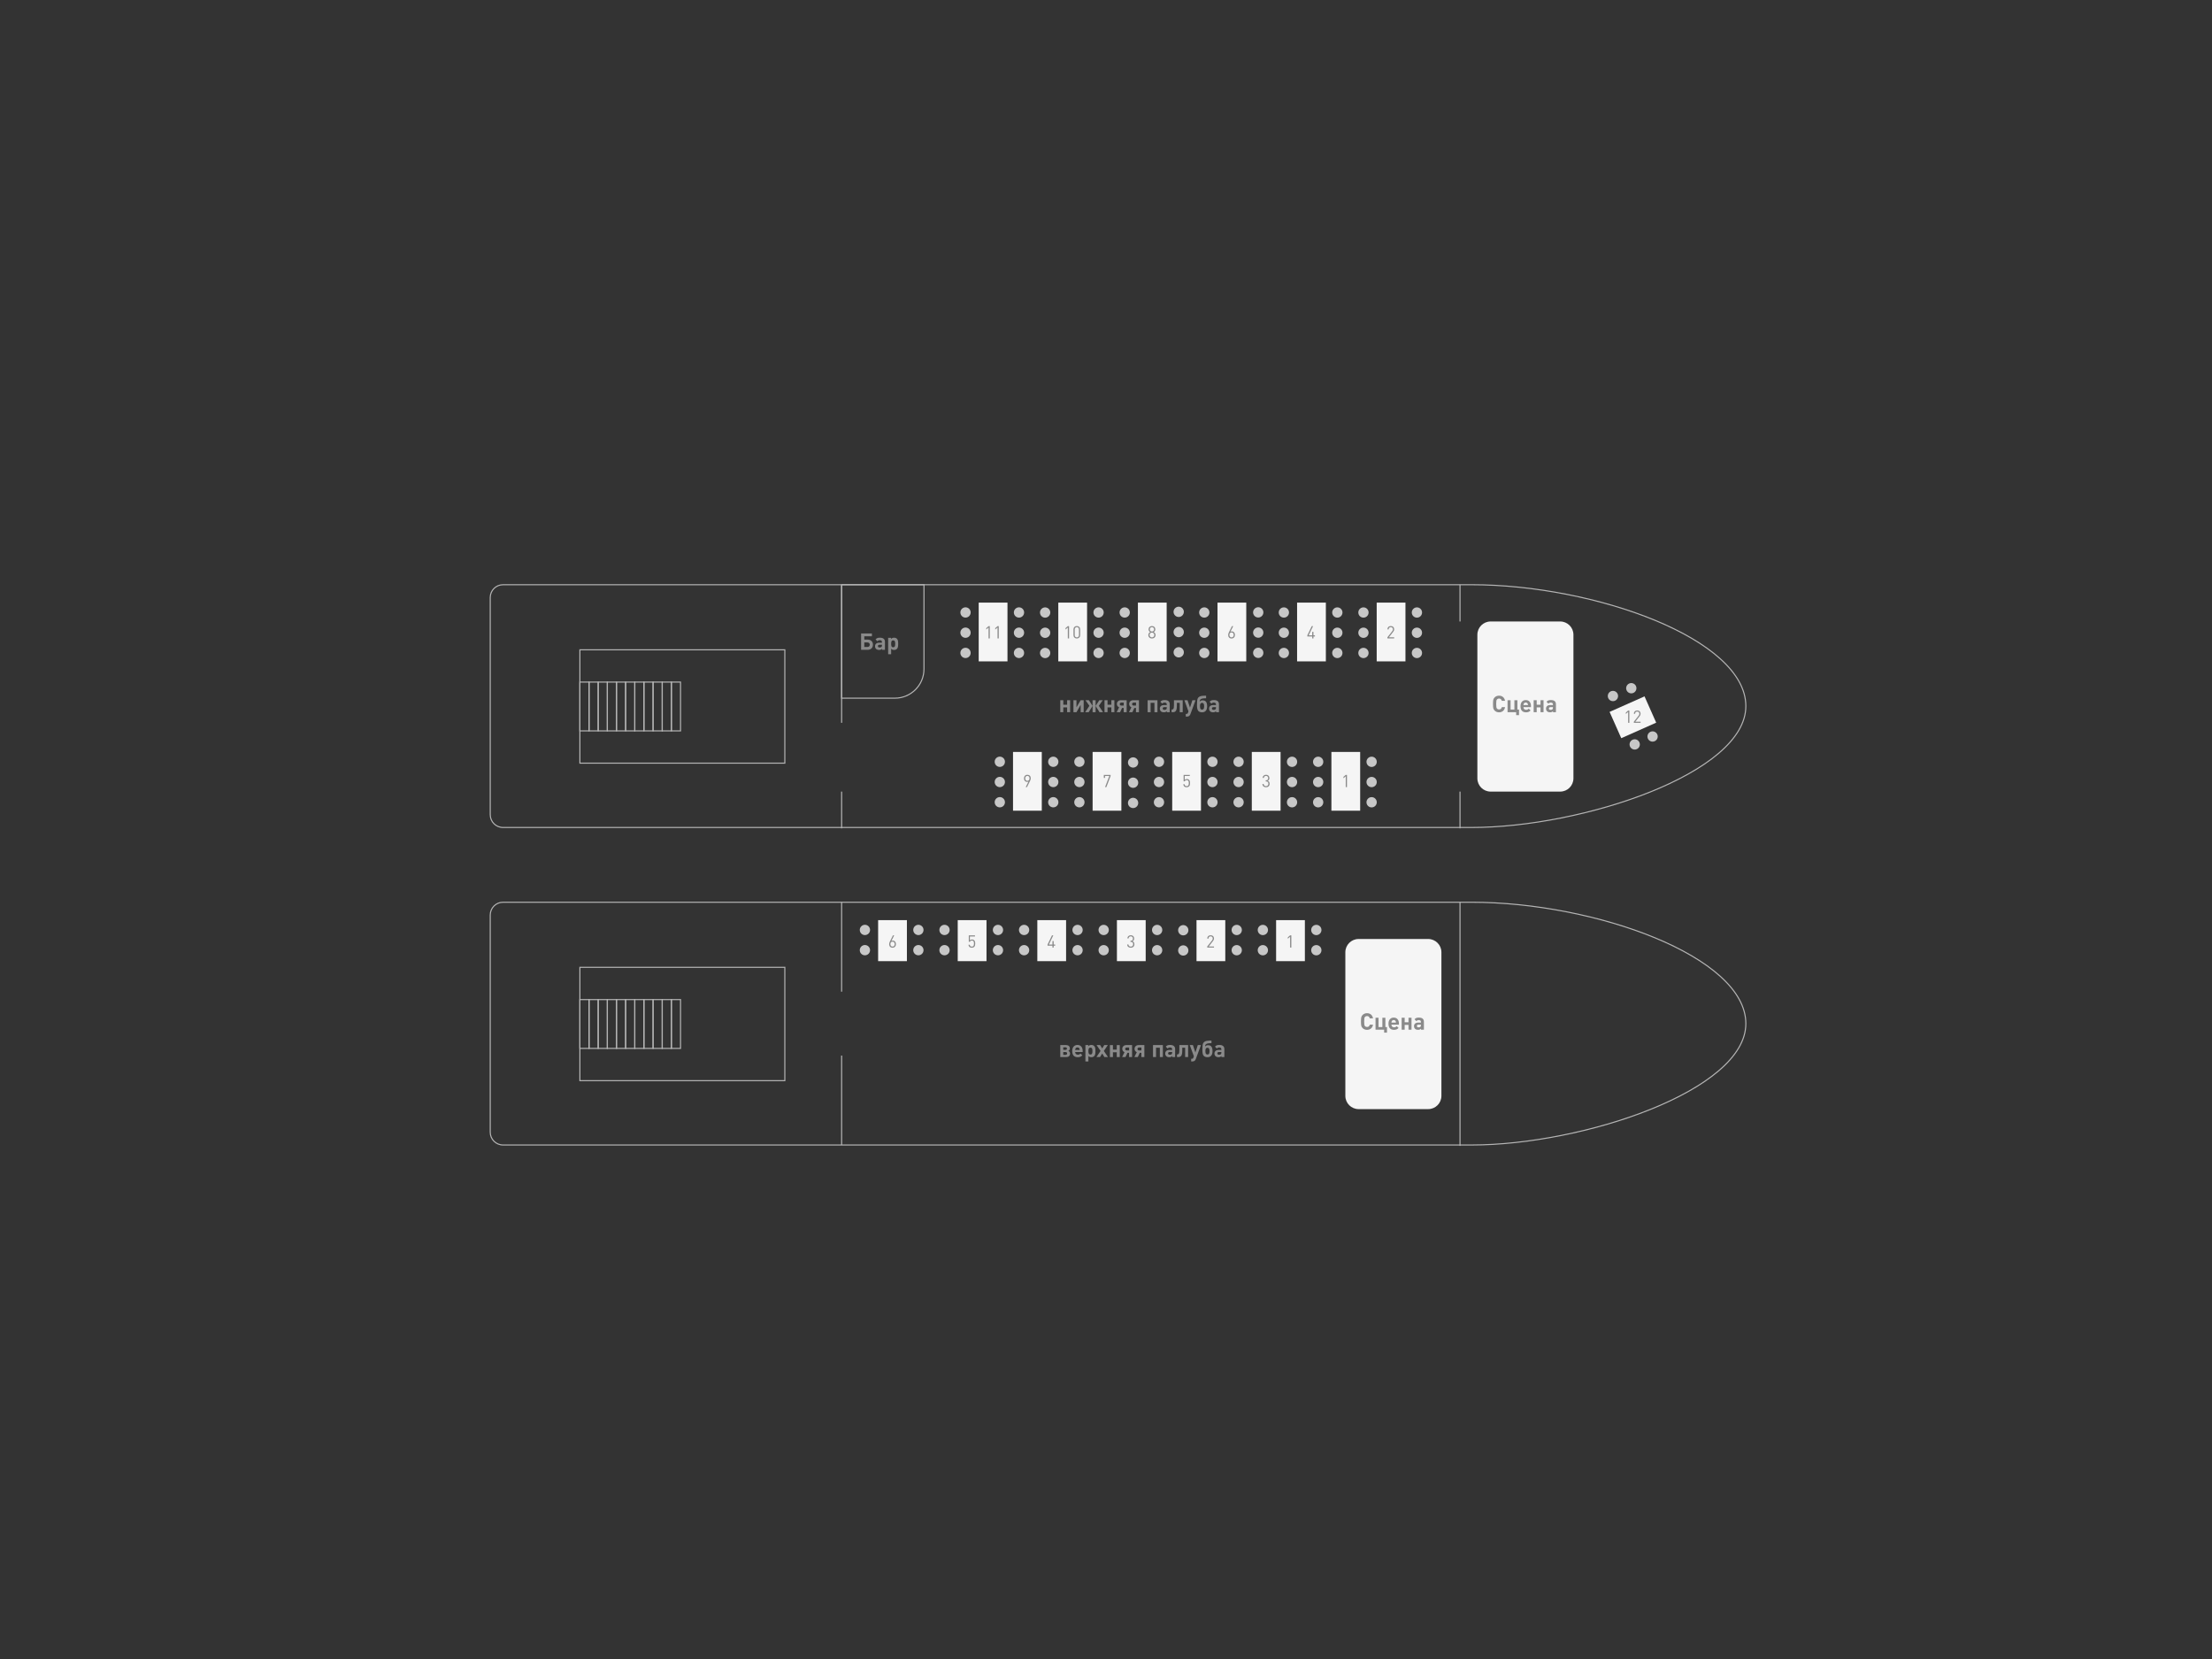 <?xml version="1.0" encoding="utf-8"?>
<!-- Generator: Adobe Illustrator 24.3.0, SVG Export Plug-In . SVG Version: 6.00 Build 0)  -->
<svg version="1.1" xmlns="http://www.w3.org/2000/svg" xmlns:xlink="http://www.w3.org/1999/xlink" x="0px" y="0px"
	 viewBox="0 0 10240 7680" enable-background="new 0 0 10240 7680" xml:space="preserve">
<rect x="0" y="0" width="10240" height="7680" fill="#333333" stroke="none"/>
<g id="Layer_3">
	<g>
		<path fill="#F5F5F5" d="M7222.542,3664.562h-322c-33.884,0-61.353-27.469-61.353-61.353v-664.838
			c0-33.884,27.469-61.353,61.353-61.353h322c33.884,0,61.353,27.469,61.353,61.353v664.838
			C7283.895,3637.094,7256.426,3664.562,7222.542,3664.562z"/>
		<path fill="none" stroke="#B5B5B5" stroke-width="5" stroke-miterlimit="10" d="M6812.483,3830.634H2328.719
			c-32.747,0-59.294-26.547-59.294-59.294V2766.163c0-32.747,26.547-59.294,59.294-59.294h4483.765
			c570.353,0,1269.556,251.563,1269.556,561.882v0.001C8082.04,3579.071,7326.366,3830.634,6812.483,3830.634z"/>

			<line fill="none" stroke="#B5B5B5" stroke-width="5" stroke-miterlimit="10" x1="6758.836" y1="2706.869" x2="6758.836" y2="2877.018"/>

			<line fill="none" stroke="#B5B5B5" stroke-width="5" stroke-miterlimit="10" x1="6758.836" y1="3664.562" x2="6758.836" y2="3834.712"/>
		<path fill="none" stroke="#B5B5B5" stroke-width="5" stroke-miterlimit="10" d="M3896.168,2706.869h381.177v390.353
			c0,74.461-60.362,134.823-134.823,134.823h-246.353V2706.869z"/>
		<g>

				<ellipse transform="matrix(0.707 -0.707 0.707 0.707 -695.345 3991.498)" fill="#C7C7C7" cx="4470.492" cy="2835.104" rx="23.811" ry="23.811"/>

				<ellipse transform="matrix(0.707 -0.707 0.707 0.707 -761.563 4018.927)" fill="#C7C7C7" cx="4470.492" cy="2928.751" rx="23.811" ry="23.811"/>

				<ellipse transform="matrix(0.707 -0.707 0.707 0.707 -827.782 4046.355)" fill="#C7C7C7" cx="4470.492" cy="3022.398" rx="23.811" ry="23.811"/>

				<ellipse transform="matrix(0.707 -0.707 0.707 0.707 -622.845 4166.528)" fill="#C7C7C7" cx="4718.021" cy="2835.104" rx="23.811" ry="23.811"/>

				<ellipse transform="matrix(0.707 -0.707 0.707 0.707 -689.063 4193.956)" fill="#C7C7C7" cx="4718.021" cy="2928.751" rx="23.811" ry="23.811"/>

				<ellipse transform="matrix(0.707 -0.707 0.707 0.707 -755.282 4221.385)" fill="#C7C7C7" cx="4718.021" cy="3022.398" rx="23.811" ry="23.811"/>
			<rect x="4530.727" y="2789.692" fill="#F5F5F5" width="133.176" height="272"/>
		</g>
		<g>

				<ellipse transform="matrix(0.764 -0.645 0.645 0.764 -687.359 3790.691)" fill="#C7C7C7" cx="4838.962" cy="2835.104" rx="23.811" ry="23.811"/>

				<ellipse transform="matrix(0.764 -0.645 0.645 0.764 -747.774 3812.786)" fill="#C7C7C7" cx="4838.962" cy="2928.751" rx="23.811" ry="23.811"/>

				<ellipse transform="matrix(0.764 -0.645 0.645 0.764 -808.189 3834.88)" fill="#C7C7C7" cx="4838.962" cy="3022.398" rx="23.811" ry="23.811"/>

				<ellipse transform="matrix(0.707 -0.707 0.707 0.707 -514.922 4427.076)" fill="#C7C7C7" cx="5086.492" cy="2835.104" rx="23.811" ry="23.811"/>

				<ellipse transform="matrix(0.707 -0.707 0.707 0.707 -581.141 4454.504)" fill="#C7C7C7" cx="5086.492" cy="2928.751" rx="23.811" ry="23.811"/>

				<ellipse transform="matrix(0.707 -0.707 0.707 0.707 -647.359 4481.933)" fill="#C7C7C7" cx="5086.492" cy="3022.398" rx="23.811" ry="23.811"/>
			<rect x="4899.198" y="2789.692" fill="#F5F5F5" width="133.176" height="272"/>
		</g>
		<g>

				<ellipse transform="matrix(0.707 -0.707 0.707 0.707 -479.5 4512.594)" fill="#C7C7C7" cx="5207.433" cy="2835.104" rx="23.811" ry="23.811"/>

				<ellipse transform="matrix(0.707 -0.707 0.707 0.707 -545.718 4540.023)" fill="#C7C7C7" cx="5207.433" cy="2928.751" rx="23.811" ry="23.811"/>

				<ellipse transform="matrix(0.707 -0.707 0.707 0.707 -611.937 4567.451)" fill="#C7C7C7" cx="5207.433" cy="3022.398" rx="23.811" ry="23.811"/>

				<ellipse transform="matrix(0.815 -0.58 0.58 0.815 -633.63 3685.679)" fill="#C7C7C7" cx="5454.962" cy="2835.104" rx="23.811" ry="23.811"/>

				<ellipse transform="matrix(0.815 -0.58 0.58 0.815 -687.898 3703.006)" fill="#C7C7C7" cx="5454.962" cy="2928.751" rx="23.811" ry="23.811"/>

				<ellipse transform="matrix(0.815 -0.58 0.58 0.815 -742.165 3720.333)" fill="#C7C7C7" cx="5454.962" cy="3022.398" rx="23.811" ry="23.811"/>
			<rect x="5267.668" y="2789.692" fill="#F5F5F5" width="133.176" height="272"/>
		</g>
		<g>

				<ellipse transform="matrix(0.707 -0.707 0.707 0.707 -371.577 4773.142)" fill="#C7C7C7" cx="5575.904" cy="2835.104" rx="23.811" ry="23.811"/>

				<ellipse transform="matrix(0.707 -0.707 0.707 0.707 -437.796 4800.571)" fill="#C7C7C7" cx="5575.904" cy="2928.751" rx="23.811" ry="23.811"/>

				<ellipse transform="matrix(0.707 -0.707 0.707 0.707 -504.014 4827.999)" fill="#C7C7C7" cx="5575.904" cy="3022.398" rx="23.811" ry="23.811"/>

				<ellipse transform="matrix(0.616 -0.788 0.788 0.616 3.454 5677.292)" fill="#C7C7C7" cx="5823.433" cy="2835.104" rx="23.811" ry="23.811"/>

				<ellipse transform="matrix(0.616 -0.788 0.788 0.616 -70.328 5713.269)" fill="#C7C7C7" cx="5823.433" cy="2928.751" rx="23.811" ry="23.811"/>

				<ellipse transform="matrix(0.616 -0.788 0.788 0.616 -144.11 5749.245)" fill="#C7C7C7" cx="5823.433" cy="3022.398" rx="23.811" ry="23.811"/>
			<rect x="5636.139" y="2789.692" fill="#F5F5F5" width="133.176" height="272"/>
		</g>
		<g>

				<ellipse transform="matrix(0.707 -0.707 0.707 0.707 -263.654 5033.69)" fill="#C7C7C7" cx="5944.374" cy="2835.104" rx="23.811" ry="23.811"/>

				<ellipse transform="matrix(0.707 -0.707 0.707 0.707 -329.873 5061.119)" fill="#C7C7C7" cx="5944.374" cy="2928.751" rx="23.811" ry="23.811"/>

				<ellipse transform="matrix(0.707 -0.707 0.707 0.707 -396.091 5088.547)" fill="#C7C7C7" cx="5944.374" cy="3022.398" rx="23.811" ry="23.811"/>

				<ellipse transform="matrix(0.707 -0.707 0.707 0.707 -191.155 5208.72)" fill="#C7C7C7" cx="6191.904" cy="2835.104" rx="23.811" ry="23.811"/>

				<ellipse transform="matrix(0.707 -0.707 0.707 0.707 -257.373 5236.148)" fill="#C7C7C7" cx="6191.904" cy="2928.751" rx="23.811" ry="23.811"/>

				<ellipse transform="matrix(0.707 -0.707 0.707 0.707 -323.592 5263.577)" fill="#C7C7C7" cx="6191.904" cy="3022.398" rx="23.811" ry="23.811"/>
			<rect x="6004.609" y="2789.692" fill="#F5F5F5" width="133.176" height="272"/>
		</g>
		<g>

				<ellipse transform="matrix(0.707 -0.707 0.707 0.707 -1137.612 4306.265)" fill="#C7C7C7" cx="4629.315" cy="3526.352" rx="23.811" ry="23.811"/>

				<ellipse transform="matrix(0.707 -0.707 0.707 0.707 -1203.831 4333.693)" fill="#C7C7C7" cx="4629.315" cy="3619.999" rx="23.811" ry="23.811"/>

				<ellipse transform="matrix(0.707 -0.707 0.707 0.707 -1270.049 4361.122)" fill="#C7C7C7" cx="4629.315" cy="3713.646" rx="23.811" ry="23.811"/>

				<ellipse transform="matrix(0.707 -0.707 0.707 0.707 -1065.112 4481.294)" fill="#C7C7C7" cx="4876.845" cy="3526.352" rx="23.811" ry="23.811"/>

				<ellipse transform="matrix(0.707 -0.707 0.707 0.707 -1131.331 4508.723)" fill="#C7C7C7" cx="4876.845" cy="3619.999" rx="23.811" ry="23.811"/>

				<ellipse transform="matrix(0.707 -0.707 0.707 0.707 -1197.549 4536.152)" fill="#C7C7C7" cx="4876.845" cy="3713.646" rx="23.811" ry="23.811"/>
			<rect x="4689.551" y="3480.94" fill="#F5F5F5" width="133.176" height="272"/>
		</g>
		<g>

				<ellipse transform="matrix(0.707 -0.707 0.707 0.707 -1029.69 4566.813)" fill="#C7C7C7" cx="4997.786" cy="3526.352" rx="23.811" ry="23.811"/>

				<ellipse transform="matrix(0.707 -0.707 0.707 0.707 -1095.908 4594.241)" fill="#C7C7C7" cx="4997.786" cy="3619.999" rx="23.811" ry="23.811"/>

				<ellipse transform="matrix(0.707 -0.707 0.707 0.707 -1162.127 4621.67)" fill="#C7C7C7" cx="4997.786" cy="3713.646" rx="23.811" ry="23.811"/>

				<ellipse transform="matrix(0.779 -0.627 0.627 0.779 -1051.616 4071.468)" fill="#C7C7C7" cx="5245.315" cy="3526.352" rx="23.811" ry="23.811"/>

				<ellipse transform="matrix(0.779 -0.627 0.627 0.779 -1110.372 4092.195)" fill="#C7C7C7" cx="5245.315" cy="3619.999" rx="23.811" ry="23.811"/>

				<ellipse transform="matrix(0.779 -0.627 0.627 0.779 -1169.128 4112.92)" fill="#C7C7C7" cx="5245.315" cy="3713.646" rx="23.811" ry="23.811"/>
			<rect x="5058.021" y="3480.94" fill="#F5F5F5" width="133.176" height="272"/>
		</g>
		<g>

				<ellipse transform="matrix(0.707 -0.707 0.707 0.707 -921.767 4827.361)" fill="#C7C7C7" cx="5366.256" cy="3526.352" rx="23.811" ry="23.811"/>

				<ellipse transform="matrix(0.707 -0.707 0.707 0.707 -987.986 4854.79)" fill="#C7C7C7" cx="5366.256" cy="3619.999" rx="23.811" ry="23.811"/>

				<ellipse transform="matrix(0.707 -0.707 0.707 0.707 -1054.204 4882.218)" fill="#C7C7C7" cx="5366.256" cy="3713.646" rx="23.811" ry="23.811"/>

				<ellipse transform="matrix(0.707 -0.707 0.707 0.707 -849.268 5002.391)" fill="#C7C7C7" cx="5613.786" cy="3526.352" rx="23.811" ry="23.811"/>

				<ellipse transform="matrix(0.707 -0.707 0.707 0.707 -915.486 5029.819)" fill="#C7C7C7" cx="5613.786" cy="3619.999" rx="23.811" ry="23.811"/>

				<ellipse transform="matrix(0.707 -0.707 0.707 0.707 -981.704 5057.248)" fill="#C7C7C7" cx="5613.786" cy="3713.646" rx="23.811" ry="23.811"/>
			<rect x="5426.492" y="3480.94" fill="#F5F5F5" width="133.176" height="272"/>
		</g>
		<g>

				<ellipse transform="matrix(0.707 -0.707 0.707 0.707 -813.845 5087.909)" fill="#C7C7C7" cx="5734.727" cy="3526.352" rx="23.811" ry="23.811"/>

				<ellipse transform="matrix(0.707 -0.707 0.707 0.707 -880.063 5115.337)" fill="#C7C7C7" cx="5734.727" cy="3619.999" rx="23.811" ry="23.811"/>

				<ellipse transform="matrix(0.707 -0.707 0.707 0.707 -946.282 5142.766)" fill="#C7C7C7" cx="5734.727" cy="3713.646" rx="23.811" ry="23.811"/>

				<ellipse transform="matrix(0.707 -0.707 0.707 0.707 -741.345 5262.939)" fill="#C7C7C7" cx="5982.256" cy="3526.352" rx="23.811" ry="23.811"/>

				<ellipse transform="matrix(0.707 -0.707 0.707 0.707 -807.563 5290.367)" fill="#C7C7C7" cx="5982.256" cy="3619.999" rx="23.811" ry="23.811"/>

				<ellipse transform="matrix(0.707 -0.707 0.707 0.707 -873.782 5317.796)" fill="#C7C7C7" cx="5982.256" cy="3713.646" rx="23.811" ry="23.811"/>
			<rect x="5794.962" y="3480.94" fill="#F5F5F5" width="133.176" height="272"/>
		</g>
		<g>

				<ellipse transform="matrix(0.707 -0.707 0.707 0.707 -705.922 5348.457)" fill="#C7C7C7" cx="6103.198" cy="3526.352" rx="23.811" ry="23.811"/>

				<ellipse transform="matrix(0.707 -0.707 0.707 0.707 -772.14 5375.886)" fill="#C7C7C7" cx="6103.198" cy="3619.999" rx="23.811" ry="23.811"/>

				<ellipse transform="matrix(0.707 -0.707 0.707 0.707 -838.359 5403.315)" fill="#C7C7C7" cx="6103.198" cy="3713.646" rx="23.811" ry="23.811"/>

				<ellipse transform="matrix(0.707 -0.707 0.707 0.707 -633.422 5523.487)" fill="#C7C7C7" cx="6350.727" cy="3526.352" rx="23.811" ry="23.811"/>

				<ellipse transform="matrix(0.707 -0.707 0.707 0.707 -699.641 5550.916)" fill="#C7C7C7" cx="6350.727" cy="3619.999" rx="23.811" ry="23.811"/>

				<ellipse transform="matrix(0.707 -0.707 0.707 0.707 -765.859 5578.344)" fill="#C7C7C7" cx="6350.727" cy="3713.646" rx="23.811" ry="23.811"/>
			<rect x="6163.433" y="3480.94" fill="#F5F5F5" width="133.176" height="272"/>
		</g>
		<g>

				<ellipse transform="matrix(0.918 -0.397 0.397 0.918 -644.175 3259.098)" fill="#C7C7C7" cx="7550.355" cy="3185.572" rx="23.811" ry="23.811"/>

				<ellipse transform="matrix(0.081 -0.997 0.997 0.081 3648.161 10403.306)" fill="#C7C7C7" cx="7464.782" cy="3223.61" rx="23.811" ry="23.811"/>

				<ellipse transform="matrix(0.916 -0.401 0.401 0.916 -726.024 3352.298)" fill="#C7C7C7" cx="7650.898" cy="3411.762" rx="23.811" ry="23.811"/>

				<ellipse transform="matrix(0.975 -0.223 0.223 0.975 -577.925 1769.698)" fill="#C7C7C7" cx="7565.324" cy="3449.8" rx="23.811" ry="23.811"/>

				<rect x="7494.644" y="3231.055" transform="matrix(0.406 0.914 -0.914 0.406 7523.337 -4938.201)" fill="#F5F5F5" width="133.176" height="176.941"/>
		</g>
		<g>

				<ellipse transform="matrix(0.707 -0.707 0.707 0.707 -155.732 5294.238)" fill="#C7C7C7" cx="6312.845" cy="2835.104" rx="23.811" ry="23.811"/>

				<ellipse transform="matrix(0.707 -0.707 0.707 0.707 -221.95 5321.667)" fill="#C7C7C7" cx="6312.845" cy="2928.751" rx="23.811" ry="23.811"/>

				<ellipse transform="matrix(0.707 -0.707 0.707 0.707 -288.169 5349.095)" fill="#C7C7C7" cx="6312.845" cy="3022.398" rx="23.811" ry="23.811"/>

				<ellipse transform="matrix(0.707 -0.707 0.707 0.707 -83.232 5469.268)" fill="#C7C7C7" cx="6560.374" cy="2835.104" rx="23.811" ry="23.811"/>

				<ellipse transform="matrix(0.707 -0.707 0.707 0.707 -149.451 5496.696)" fill="#C7C7C7" cx="6560.374" cy="2928.751" rx="23.811" ry="23.811"/>

				<ellipse transform="matrix(0.707 -0.707 0.707 0.707 -215.669 5524.125)" fill="#C7C7C7" cx="6560.374" cy="3022.398" rx="23.811" ry="23.811"/>
			<rect x="6373.08" y="2789.692" fill="#F5F5F5" width="133.176" height="272"/>
		</g>

			<rect x="2684.483" y="3008.14" fill="none" stroke="#B5B5B5" stroke-width="5" stroke-miterlimit="10" width="948.706" height="524.706"/>

			<rect x="2684.483" y="3157.552" fill="none" stroke="#B5B5B5" stroke-width="5" stroke-miterlimit="10" width="42.353" height="225.882"/>

			<rect x="2726.836" y="3157.552" fill="none" stroke="#B5B5B5" stroke-width="5" stroke-miterlimit="10" width="42.353" height="225.882"/>

			<rect x="2769.189" y="3157.552" fill="none" stroke="#B5B5B5" stroke-width="5" stroke-miterlimit="10" width="42.353" height="225.882"/>

			<rect x="2811.542" y="3157.552" fill="none" stroke="#B5B5B5" stroke-width="5" stroke-miterlimit="10" width="42.353" height="225.882"/>

			<rect x="2853.895" y="3157.552" fill="none" stroke="#B5B5B5" stroke-width="5" stroke-miterlimit="10" width="42.353" height="225.882"/>

			<rect x="2896.248" y="3157.552" fill="none" stroke="#B5B5B5" stroke-width="5" stroke-miterlimit="10" width="42.353" height="225.882"/>

			<rect x="2938.601" y="3157.552" fill="none" stroke="#B5B5B5" stroke-width="5" stroke-miterlimit="10" width="42.353" height="225.882"/>

			<rect x="2980.954" y="3157.552" fill="none" stroke="#B5B5B5" stroke-width="5" stroke-miterlimit="10" width="42.353" height="225.882"/>

			<rect x="3023.307" y="3157.552" fill="none" stroke="#B5B5B5" stroke-width="5" stroke-miterlimit="10" width="42.353" height="225.882"/>

			<rect x="3065.66" y="3157.552" fill="none" stroke="#B5B5B5" stroke-width="5" stroke-miterlimit="10" width="42.353" height="225.882"/>

			<rect x="3108.013" y="3157.552" fill="none" stroke="#B5B5B5" stroke-width="5" stroke-miterlimit="10" width="42.353" height="225.882"/>
		<g>
			<g enable-background="new    ">
				<path fill="#8A8A8A" d="M6967.293,3273.615c-1.349,7.731-4.505,13.654-9.469,17.767c-4.966,4.114-11.064,6.171-18.299,6.171
					c-8.086,0-14.859-2.66-20.32-7.979c-3.477-3.475-5.622-7.288-6.437-11.437c-0.816-4.149-1.224-10.515-1.224-19.098
					c0-8.581,0.407-14.947,1.224-19.097c0.814-4.149,2.96-7.961,6.437-11.437c5.461-5.319,12.234-7.979,20.32-7.979
					c7.234,0,13.333,2.058,18.299,6.171c4.964,4.114,8.12,10.037,9.469,17.767h-15.107c-1.702-7.163-5.923-10.745-12.66-10.745
					c-4.043,0-7.2,1.313-9.469,3.937c-1.42,1.632-2.394,3.849-2.926,6.649c-0.532,2.803-0.798,7.713-0.798,14.734
					c0,7.022,0.266,11.935,0.798,14.735c0.532,2.803,1.506,5.019,2.926,6.649c2.269,2.625,5.426,3.937,9.469,3.937
					c6.809,0,11.064-3.581,12.767-10.745H6967.293z"/>
				<path fill="#8A8A8A" d="M7031.978,3310.532h-13.192v-13.618h-39.896v-55.429h13.938v43.194h17.767v-43.194h13.938v43.194h7.447
					V3310.532z"/>
				<path fill="#8A8A8A" d="M7087.194,3273.509h-34.683c0,3.688,1.063,6.667,3.191,8.937c2.128,2.271,5.106,3.404,8.937,3.404
					c2.836,0,5.16-0.407,6.969-1.224c1.809-0.814,3.67-2.145,5.585-3.989l8.405,8.191c-2.979,3.051-6.048,5.267-9.203,6.649
					c-3.156,1.384-7.111,2.075-11.862,2.075c-3.547,0-6.756-0.444-9.628-1.33c-2.873-0.886-5.551-2.357-8.032-4.415
					c-2.483-2.057-4.434-5.001-5.852-8.83c-1.42-3.83-2.128-8.44-2.128-13.831c0-8.865,2.197-15.799,6.597-20.799
					c4.396-5.001,10.248-7.501,17.554-7.501c7.589,0,13.512,2.466,17.768,7.395c4.255,4.931,6.383,11.401,6.383,19.416V3273.509z
					 M7073.576,3264.04c-0.071-2.411-0.497-4.397-1.276-5.958c-1.702-3.83-4.787-5.745-9.256-5.745s-7.554,1.915-9.256,5.745
					c-0.781,1.561-1.207,3.547-1.276,5.958H7073.576z"/>
				<path fill="#8A8A8A" d="M7145.495,3296.914h-13.938v-22.235h-17.767v22.235h-13.938v-55.429h13.938v20.959h17.767v-20.959
					h13.938V3296.914z"/>
				<path fill="#8A8A8A" d="M7202.838,3296.914h-13.512v-4.787c-1.915,1.915-3.884,3.281-5.905,4.096
					c-2.021,0.814-4.593,1.224-7.713,1.224c-6.171,0-10.888-1.631-14.149-4.895c-3.051-3.191-4.575-7.341-4.575-12.447
					c0-4.681,1.631-8.527,4.895-11.543c3.261-3.014,8.014-4.521,14.256-4.521h12.873v-2.767c0-3.049-0.816-5.266-2.447-6.649
					c-1.632-1.383-4.255-2.074-7.872-2.074c-4.327,0-7.873,1.596-10.64,4.787l-8.724-8.617c2.694-2.979,5.514-5.035,8.458-6.171
					c2.942-1.134,6.756-1.702,11.437-1.702c15.746,0,23.619,6.526,23.619,19.576V3296.914z M7189.007,3276.487v-2.979h-10.532
					c-5.463,0-8.192,2.127-8.192,6.383c0,4.186,2.801,6.277,8.405,6.277c3.617,0,6.347-0.887,8.191-2.66
					C7188.297,3282.304,7189.007,3279.963,7189.007,3276.487z"/>
			</g>
		</g>
		<g>
			<g enable-background="new    ">
				<path fill="#8A8A8A" d="M4034.473,2967.445c4.432,4.362,6.649,10.054,6.649,17.076c0,7.021-2.217,12.713-6.649,17.075
					c-4.434,4.362-10.41,6.543-17.927,6.543h-30.321v-75.749h50.11v13.192h-35.321v15.319h15.533
					C4024.063,2960.902,4030.039,2963.084,4034.473,2967.445z M4026.333,2984.521c0-3.12-0.941-5.639-2.819-7.554
					c-1.88-1.915-4.452-2.873-7.713-2.873h-14.788v20.853h14.788c3.261,0,5.833-0.939,7.713-2.819
					C4025.393,2990.25,4026.333,2987.713,4026.333,2984.521z"/>
				<path fill="#8A8A8A" d="M4096.656,3008.14h-13.512v-4.787c-1.915,1.915-3.883,3.281-5.905,4.096
					c-2.021,0.814-4.593,1.224-7.713,1.224c-6.171,0-10.888-1.631-14.15-4.895c-3.05-3.191-4.575-7.341-4.575-12.447
					c0-4.681,1.631-8.527,4.894-11.543c3.261-3.014,8.014-4.521,14.256-4.521h12.873v-2.767c0-3.049-0.816-5.266-2.447-6.649
					c-1.632-1.383-4.255-2.074-7.873-2.074c-4.327,0-7.873,1.596-10.639,4.787l-8.724-8.617c2.695-2.979,5.514-5.035,8.458-6.171
					c2.942-1.134,6.756-1.702,11.437-1.702c15.746,0,23.619,6.526,23.619,19.576V3008.14z M4082.825,2987.713v-2.979h-10.532
					c-5.462,0-8.192,2.127-8.192,6.383c0,4.186,2.801,6.277,8.405,6.277c3.617,0,6.347-0.887,8.192-2.66
					C4082.116,2993.529,4082.825,2991.188,4082.825,2987.713z"/>
				<path fill="#8A8A8A" d="M4157.936,2980.372c0,5.745-0.356,10.463-1.064,14.149c-0.71,3.689-2.271,6.774-4.681,9.256
					c-3.192,3.335-7.66,5.001-13.405,5.001c-5.745,0-10.213-1.844-13.405-5.532v25.214h-13.831v-75.749h13.405v5.213
					c3.475-3.899,8.086-5.852,13.831-5.852c5.745,0,10.213,1.668,13.405,5c2.41,2.484,3.971,5.569,4.681,9.257
					C4157.58,2970.018,4157.936,2974.698,4157.936,2980.372z M4143.786,2986.702c0.213-1.666,0.319-3.776,0.319-6.33
					s-0.106-4.663-0.319-6.33c-0.213-1.666-0.622-3.28-1.224-4.841c-0.604-1.56-1.561-2.729-2.873-3.511
					c-1.313-0.779-2.962-1.171-4.947-1.171c-1.987,0-3.636,0.392-4.947,1.171c-1.313,0.781-2.271,1.951-2.873,3.511
					c-0.604,1.561-1.011,3.175-1.224,4.841c-0.212,1.667-0.319,3.776-0.319,6.33s0.106,4.664,0.319,6.33
					c0.213,1.667,0.62,3.298,1.224,4.894c0.602,1.597,1.559,2.785,2.873,3.564c1.312,0.781,2.96,1.17,4.947,1.17
					c1.985,0,3.634-0.389,4.947-1.17c1.312-0.779,2.269-1.968,2.873-3.564C4143.165,2990,4143.573,2988.369,4143.786,2986.702z"/>
			</g>
		</g>
		<g>
			<g enable-background="new    ">
				<path fill="#8A8A8A" d="M6235.512,3643.811h-5.729v-50.287l-10.582,9.31v-6.525l10.582-9.15h5.729V3643.811z"/>
			</g>
		</g>
		<g>
			<g enable-background="new    ">
				<path fill="#8A8A8A" d="M7542.819,3346.092h-5.729v-50.287l-10.583,9.31v-6.525l10.583-9.15h5.729V3346.092z"/>
				<path fill="#8A8A8A" d="M7594.776,3346.092h-31.27V3341l22.358-28.405c2.121-2.758,3.183-5.543,3.183-8.355
					c0-3.075-0.875-5.542-2.625-7.399c-1.751-1.856-4.166-2.785-7.241-2.785c-2.864,0-5.226,0.85-7.082,2.546
					c-1.857,1.698-2.784,4.271-2.784,7.719h-5.729c0-4.509,1.433-8.196,4.297-11.061s6.63-4.297,11.299-4.297
					c4.667,0,8.435,1.393,11.299,4.178s4.296,6.485,4.296,11.1c0,2.176-0.346,4.111-1.033,5.809
					c-0.69,1.698-1.857,3.581-3.502,5.649L7570.428,3341h24.348V3346.092z"/>
			</g>
		</g>
		<g>
			<g enable-background="new    ">
				<path fill="#8A8A8A" d="M5877.385,3628.374c0,5.04-1.564,8.966-4.694,11.776c-3.131,2.812-7.108,4.217-11.936,4.217
					c-4.722,0-8.62-1.259-11.696-3.779c-3.077-2.519-4.722-6.246-4.934-11.18h5.729c0.211,3.342,1.339,5.822,3.382,7.44
					c2.041,1.618,4.548,2.427,7.519,2.427c3.13,0,5.729-0.981,7.798-2.944c2.069-1.962,3.104-4.641,3.104-8.036
					c0-7.32-3.714-10.98-11.14-10.98h-1.193v-5.014h1.193c3.394,0,5.928-0.888,7.599-2.665c1.671-1.776,2.507-4.31,2.507-7.599
					s-0.929-5.835-2.785-7.639c-1.857-1.803-4.217-2.705-7.082-2.705c-2.971,0-5.345,0.849-7.121,2.546
					c-1.778,1.698-2.799,4.006-3.063,6.922h-5.729c0.318-4.508,1.949-8.062,4.894-10.662c2.943-2.598,6.616-3.898,11.02-3.898
					c4.615,0,8.367,1.406,11.26,4.217c2.891,2.812,4.336,6.525,4.336,11.14c0,6.048-2.546,10.238-7.639,12.572
					C5874.494,3616.705,5877.385,3621.32,5877.385,3628.374z"/>
			</g>
		</g>
		<g>
			<g enable-background="new    ">
				<path fill="#8A8A8A" d="M5509.075,3625.112c0,3.395-0.293,6.285-0.875,8.673c-0.585,2.387-1.805,4.509-3.66,6.365
					c-2.812,2.812-6.578,4.217-11.299,4.217c-4.882,0-8.674-1.353-11.379-4.058c-2.335-2.387-3.66-5.676-3.979-9.866h5.729
					c0.742,5.888,3.951,8.832,9.629,8.832c2.916,0,5.251-0.876,7.002-2.626c2.068-2.069,3.103-5.914,3.103-11.537
					c0-1.962-0.119-3.673-0.358-5.133c-0.238-1.458-0.676-2.891-1.312-4.297c-0.637-1.404-1.619-2.479-2.943-3.223
					c-1.327-0.742-2.973-1.113-4.934-1.113c-2.441,0-4.47,0.505-6.088,1.512c-1.618,1.008-2.719,2.36-3.302,4.058h-5.172v-29.759
					h28.646v5.093h-23.474v17.982c2.334-2.599,5.729-3.898,10.185-3.898c4.139,0,7.4,1.193,9.787,3.58
					C5507.509,3613.045,5509.075,3618.109,5509.075,3625.112z"/>
			</g>
		</g>
		<g>
			<g enable-background="new    ">
				<path fill="#8A8A8A" d="M5141.32,3592.25l-19.653,51.561h-6.047l19.653-51.561h-19.733v8.911h-5.649v-14.004h31.429V3592.25z"/>
			</g>
		</g>
		<g>
			<g enable-background="new    ">
				<path fill="#8A8A8A" d="M4771.735,3602.992c0,3.713-1.193,7.956-3.581,12.73l-13.924,28.088h-5.968l12.731-25.462
					c-1.75,0.796-3.767,1.193-6.047,1.193c-4.35,0-7.877-1.498-10.583-4.495c-2.705-2.997-4.058-6.855-4.058-11.578
					c0-4.88,1.433-8.897,4.297-12.055c2.864-3.155,6.656-4.734,11.378-4.734c4.774,0,8.593,1.486,11.458,4.456
					C4770.303,3594.107,4771.735,3598.059,4771.735,3602.992z M4766.006,3603.23c0-3.447-0.915-6.219-2.745-8.315
					c-1.83-2.095-4.257-3.143-7.28-3.143s-5.438,1.048-7.241,3.143c-1.804,2.097-2.706,4.868-2.706,8.315
					c0,3.29,0.875,6.021,2.626,8.195c1.75,2.176,4.19,3.263,7.32,3.263c3.023,0,5.45-1.034,7.28-3.104
					C4765.091,3609.517,4766.006,3606.731,4766.006,3603.23z"/>
			</g>
		</g>
		<g>
			<g enable-background="new    ">
				<path fill="#8A8A8A" d="M6453.995,2955.269h-31.271v-5.093l22.358-28.405c2.121-2.758,3.183-5.543,3.183-8.355
					c0-3.075-0.875-5.542-2.625-7.399c-1.751-1.856-4.165-2.785-7.241-2.785c-2.864,0-5.226,0.85-7.082,2.546
					c-1.857,1.698-2.784,4.271-2.784,7.719h-5.729c0-4.509,1.433-8.196,4.297-11.061s6.631-4.297,11.299-4.297
					c4.667,0,8.435,1.393,11.299,4.178s4.297,6.485,4.297,11.1c0,2.176-0.346,4.111-1.034,5.809
					c-0.69,1.698-1.857,3.581-3.501,5.649l-19.813,25.303h24.349V2955.269z"/>
			</g>
		</g>
		<g>
			<g enable-background="new    ">
				<path fill="#8A8A8A" d="M6087.195,2946.277h-6.923v8.991h-5.649v-8.991h-22.598v-5.172l20.449-42.49h6.127l-20.449,42.49h16.471
					v-16.073h5.649v16.073h6.923V2946.277z"/>
			</g>
		</g>
		<g>
			<g enable-background="new    ">
				<path fill="#8A8A8A" d="M5716.974,2938.957c0,4.881-1.433,8.899-4.297,12.055c-2.864,3.156-6.657,4.734-11.378,4.734
					c-4.774,0-8.594-1.484-11.458-4.456c-2.865-2.97-4.297-6.923-4.297-11.855c0-3.713,1.193-7.957,3.58-12.731l13.925-28.088h5.889
					l-12.652,25.462c1.751-0.795,3.74-1.193,5.968-1.193c4.402,0,7.957,1.5,10.662,4.496
					C5715.622,2930.377,5716.974,2934.236,5716.974,2938.957z M5711.245,2939.195c0-3.288-0.889-6.02-2.665-8.195
					c-1.778-2.175-4.23-3.263-7.36-3.263c-3.023,0-5.438,1.035-7.24,3.104c-1.805,2.069-2.706,4.854-2.706,8.354
					c0,3.449,0.901,6.221,2.706,8.315c1.803,2.096,4.217,3.143,7.24,3.143s5.45-1.047,7.28-3.143
					C5710.33,2945.416,5711.245,2942.645,5711.245,2939.195z"/>
			</g>
		</g>
		<g>
			<g enable-background="new    ">
				<path fill="#8A8A8A" d="M5349.379,2939.673c0,4.722-1.592,8.581-4.775,11.577c-3.182,2.998-7.16,4.496-11.935,4.496
					s-8.753-1.498-11.936-4.496c-3.183-2.996-4.774-6.855-4.774-11.577c0-5.94,2.838-10.529,8.514-13.766
					c-4.933-2.811-7.399-7.002-7.399-12.571c0-4.402,1.472-8.037,4.416-10.901s6.671-4.297,11.18-4.297
					c4.508,0,8.235,1.433,11.179,4.297c2.945,2.864,4.416,6.499,4.416,10.901c0,5.569-2.439,9.761-7.32,12.571
					C5346.567,2929.091,5349.379,2933.68,5349.379,2939.673z M5340.506,2947.471c2.096-2.121,3.144-4.747,3.144-7.877
					s-1.048-5.755-3.144-7.878c-2.096-2.121-4.707-3.183-7.837-3.183c-3.131,0-5.743,1.062-7.837,3.183
					c-2.097,2.123-3.144,4.748-3.144,7.878s1.047,5.756,3.144,7.877c2.094,2.122,4.706,3.183,7.837,3.183
					C5335.799,2950.653,5338.411,2949.593,5340.506,2947.471z M5339.791,2920.696c1.83-1.883,2.745-4.31,2.745-7.281
					c0-2.97-0.915-5.41-2.745-7.32c-1.83-1.909-4.204-2.864-7.121-2.864c-2.918,0-5.292,0.955-7.122,2.864
					c-1.83,1.91-2.744,4.351-2.744,7.32c0,2.972,0.914,5.398,2.744,7.281s4.204,2.824,7.122,2.824
					C5335.586,2923.521,5337.96,2922.579,5339.791,2920.696z"/>
			</g>
		</g>
		<g>
			<g enable-background="new    ">
				<path fill="#8A8A8A" d="M4948.922,2955.269h-5.729v-50.287l-10.583,9.31v-6.525l10.583-9.15h5.729V2955.269z"/>
				<path fill="#8A8A8A" d="M5000.482,2940.15c0,4.615-1.472,8.368-4.416,11.259c-2.944,2.893-6.644,4.337-11.1,4.337
					c-4.509,0-8.223-1.433-11.14-4.297c-2.918-2.864-4.376-6.63-4.376-11.299v-26.417c0-4.667,1.458-8.435,4.376-11.299
					c2.917-2.864,6.63-4.297,11.14-4.297c4.456,0,8.156,1.446,11.1,4.337c2.944,2.892,4.416,6.644,4.416,11.259V2940.15z
					 M4994.753,2939.832v-25.78c0-3.183-0.863-5.781-2.586-7.798c-1.724-2.015-4.125-3.023-7.201-3.023
					c-3.077,0-5.478,1.009-7.201,3.023c-1.724,2.017-2.586,4.615-2.586,7.798v25.78c0,3.183,0.862,5.782,2.586,7.798
					c1.723,2.017,4.124,3.023,7.201,3.023c3.076,0,5.477-1.007,7.201-3.023C4993.89,2945.614,4994.753,2943.015,4994.753,2939.832z"
					/>
			</g>
		</g>
		<g>
			<g enable-background="new    ">
				<path fill="#8A8A8A" d="M4582.039,2955.269h-5.729v-50.287l-10.583,9.31v-6.525l10.583-9.15h5.729V2955.269z"/>
				<path fill="#8A8A8A" d="M4623.573,2955.269h-5.729v-50.287l-10.583,9.31v-6.525l10.583-9.15h5.729V2955.269z"/>
			</g>
		</g>
		<g>
			<g enable-background="new    ">
				<path fill="#8A8A8A" d="M4953.958,3296.915h-13.937v-22.235h-17.767v22.235h-13.937v-55.429h13.937v20.959h17.767v-20.959
					h13.937V3296.915z"/>
				<path fill="#8A8A8A" d="M5016.621,3296.915h-13.937v-33.832l-19.469,33.832h-13.937v-55.429h13.937v32.98l19.469-32.98h13.937
					V3296.915z"/>
				<path fill="#8A8A8A" d="M5039.918,3296.915h-16.277l19.469-29.576l-18.193-25.853h15.852l17.022,26.385L5039.918,3296.915z
					 M5071.835,3296.915h-13.937v-55.429h13.937V3296.915z M5106.093,3296.915h-16.171l-17.979-29.044l17.128-26.385h15.852
					l-18.192,25.853L5106.093,3296.915z"/>
				<path fill="#8A8A8A" d="M5158.754,3296.915h-13.938v-22.235h-17.767v22.235h-13.937v-55.429h13.937v20.959h17.767v-20.959
					h13.938V3296.915z"/>
				<path fill="#8A8A8A" d="M5185.245,3296.915H5169.5l11.171-22.661c-3.191-1.205-5.711-3.155-7.554-5.852
					c-1.845-2.694-2.767-5.886-2.767-9.575c0-5.035,1.719-9.184,5.16-12.447c3.439-3.262,7.854-4.894,13.246-4.894h26.916v55.429
					h-13.83v-19.682h-7.447L5185.245,3296.915z M5202.055,3266.274v-13.724h-10.853c-2.271,0-4.062,0.622-5.372,1.861
					c-1.313,1.242-1.969,2.926-1.969,5.054c0,2.059,0.655,3.707,1.969,4.947c1.311,1.242,3.102,1.861,5.372,1.861H5202.055z"/>
				<path fill="#8A8A8A" d="M5242.163,3296.915h-15.746l11.171-22.661c-3.192-1.205-5.71-3.155-7.554-5.852
					c-1.846-2.694-2.766-5.886-2.766-9.575c0-5.035,1.719-9.184,5.159-12.447c3.439-3.262,7.854-4.894,13.245-4.894h26.917v55.429
					h-13.831v-19.682h-7.447L5242.163,3296.915z M5258.971,3266.274v-13.724h-10.852c-2.271,0-4.061,0.622-5.373,1.861
					c-1.312,1.242-1.968,2.926-1.968,5.054c0,2.059,0.655,3.707,1.968,4.947c1.312,1.242,3.103,1.861,5.373,1.861H5258.971z"/>
				<path fill="#8A8A8A" d="M5358.231,3296.915h-13.938v-43.194h-17.767v43.194h-13.937v-55.429h45.641V3296.915z"/>
				<path fill="#8A8A8A" d="M5415.042,3296.915h-13.512v-4.787c-1.915,1.915-3.884,3.281-5.905,4.096
					c-2.021,0.814-4.592,1.224-7.713,1.224c-6.17,0-10.888-1.631-14.149-4.895c-3.05-3.191-4.575-7.341-4.575-12.447
					c0-4.681,1.631-8.527,4.895-11.543c3.262-3.014,8.014-4.521,14.256-4.521h12.873v-2.767c0-3.049-0.816-5.266-2.447-6.649
					c-1.632-1.383-4.255-2.074-7.872-2.074c-4.327,0-7.873,1.596-10.64,4.787l-8.724-8.617c2.694-2.979,5.515-5.035,8.458-6.171
					c2.942-1.134,6.756-1.702,11.438-1.702c15.745,0,23.618,6.526,23.618,19.576V3296.915z M5401.211,3276.488v-2.979h-10.532
					c-5.462,0-8.192,2.127-8.192,6.383c0,4.186,2.801,6.277,8.405,6.277c3.617,0,6.347-0.887,8.192-2.66
					C5400.502,3282.304,5401.211,3279.963,5401.211,3276.488z"/>
				<path fill="#8A8A8A" d="M5475.152,3296.915h-13.831v-43.194h-13.299v13.299c0,11.277-1.454,19.08-4.361,23.405
					c-2.909,4.327-7.377,6.49-13.405,6.49h-6.597v-12.234h1.703c1.489,0,2.66-0.16,3.511-0.479c0.851-0.318,1.79-1.099,2.819-2.34
					c1.027-1.24,1.771-3.352,2.234-6.33c0.46-2.979,0.691-6.845,0.691-11.597v-22.448h40.534V3296.915z"/>
				<path fill="#8A8A8A" d="M5534.518,3241.486l-23.725,64.365c-1.49,3.972-3.494,6.862-6.012,8.671s-5.869,2.713-10.053,2.713
					h-5.426v-12.447h3.191c2.056,0,3.545-0.338,4.468-1.011c0.921-0.675,1.737-2.005,2.447-3.99l2.341-6.809l-18.938-51.492h14.575
					l11.489,34.257l11.065-34.257H5534.518z"/>
				<path fill="#8A8A8A" d="M5564.944,3297.553c-9.148,0-15.568-2.873-19.256-8.618c-2.979-4.681-4.469-12.802-4.469-24.363
					c0-8.793,0.266-15.549,0.798-20.267c0.532-4.716,1.384-8.352,2.554-10.905c1.17-2.553,2.995-4.787,5.479-6.702
					c3.191-2.482,7.252-4.113,12.182-4.895c4.93-0.779,11.969-1.205,21.119-1.276v11.916c-1.064,0.071-2.891,0.159-5.479,0.266
					c-2.59,0.106-4.681,0.213-6.276,0.319c-1.597,0.106-3.441,0.372-5.533,0.798c-2.093,0.426-3.883,1.029-5.373,1.809
					c-2.553,1.348-4.361,2.979-5.426,4.894c-1.063,1.915-1.596,4.54-1.596,7.873c1.064-1.844,2.89-3.368,5.479-4.574
					c2.589-1.206,5.372-1.809,8.352-1.809c5.745,0,10.283,1.489,13.618,4.468c4.681,4.398,7.021,11.881,7.021,22.448
					c0,5.463-0.532,9.895-1.596,13.299c-1.064,3.404-2.803,6.383-5.213,8.937
					C5577.286,3295.425,5571.823,3297.553,5564.944,3297.553z M5564.731,3285.105c2.908,0,5.143-0.921,6.703-2.766
					c1.915-2.341,2.873-6.703,2.873-13.086c0-6.1-0.924-10.283-2.767-12.554c-1.489-1.985-3.761-2.979-6.81-2.979
					c-3.05,0-5.355,0.958-6.915,2.873c-1.845,2.412-2.767,6.596-2.767,12.554c0,6.596,1.027,11.029,3.086,13.299
					C5559.625,3284.219,5561.823,3285.105,5564.731,3285.105z"/>
				<path fill="#8A8A8A" d="M5642.926,3296.915h-13.512v-4.787c-1.914,1.915-3.883,3.281-5.904,4.096s-4.593,1.224-7.713,1.224
					c-6.171,0-10.889-1.631-14.15-4.895c-3.05-3.191-4.574-7.341-4.574-12.447c0-4.681,1.631-8.527,4.895-11.543
					c3.261-3.014,8.014-4.521,14.256-4.521h12.873v-2.767c0-3.049-0.816-5.266-2.447-6.649c-1.633-1.383-4.256-2.074-7.873-2.074
					c-4.326,0-7.873,1.596-10.639,4.787l-8.725-8.617c2.695-2.979,5.515-5.035,8.459-6.171c2.941-1.134,6.756-1.702,11.437-1.702
					c15.745,0,23.618,6.526,23.618,19.576V3296.915z M5629.096,3276.488v-2.979h-10.533c-5.462,0-8.191,2.127-8.191,6.383
					c0,4.186,2.801,6.277,8.404,6.277c3.617,0,6.348-0.887,8.192-2.66C5628.386,3282.304,5629.096,3279.963,5629.096,3276.488z"/>
			</g>
		</g>

			<line fill="none" stroke="#B5B5B5" stroke-width="5" stroke-miterlimit="10" x1="3896.168" y1="2706.869" x2="3896.168" y2="3346.093"/>

			<line fill="none" stroke="#B5B5B5" stroke-width="5" stroke-miterlimit="10" x1="3896.168" y1="3664.562" x2="3896.168" y2="3834.712"/>
	</g>
	<g>
		<path fill="#F5F5F5" d="M6611.366,5134.43h-322c-33.884,0-61.353-27.469-61.353-61.353v-664.838
			c0-33.884,27.469-61.353,61.353-61.353h322c33.884,0,61.353,27.468,61.353,61.353v664.838
			C6672.719,5106.961,6645.25,5134.43,6611.366,5134.43z"/>
		<path fill="none" stroke="#B5B5B5" stroke-width="5" stroke-miterlimit="10" d="M6812.483,5300.501H2328.719
			c-32.747,0-59.294-26.547-59.294-59.294V4236.031c0-32.747,26.547-59.294,59.294-59.294h4483.765
			c570.353,0,1269.556,251.563,1269.556,561.881v0.001C8082.04,5048.938,7326.366,5300.501,6812.483,5300.501z"/>

			<rect x="2684.483" y="4478.007" fill="none" stroke="#B5B5B5" stroke-width="5" stroke-miterlimit="10" width="948.706" height="524.706"/>

			<rect x="2684.483" y="4627.419" fill="none" stroke="#B5B5B5" stroke-width="5" stroke-miterlimit="10" width="42.353" height="225.882"/>

			<rect x="2726.836" y="4627.419" fill="none" stroke="#B5B5B5" stroke-width="5" stroke-miterlimit="10" width="42.353" height="225.882"/>

			<rect x="2769.189" y="4627.419" fill="none" stroke="#B5B5B5" stroke-width="5" stroke-miterlimit="10" width="42.353" height="225.882"/>

			<rect x="2811.542" y="4627.419" fill="none" stroke="#B5B5B5" stroke-width="5" stroke-miterlimit="10" width="42.353" height="225.882"/>

			<rect x="2853.895" y="4627.419" fill="none" stroke="#B5B5B5" stroke-width="5" stroke-miterlimit="10" width="42.353" height="225.882"/>

			<rect x="2896.248" y="4627.419" fill="none" stroke="#B5B5B5" stroke-width="5" stroke-miterlimit="10" width="42.353" height="225.882"/>

			<rect x="2938.601" y="4627.419" fill="none" stroke="#B5B5B5" stroke-width="5" stroke-miterlimit="10" width="42.353" height="225.882"/>

			<rect x="2980.954" y="4627.419" fill="none" stroke="#B5B5B5" stroke-width="5" stroke-miterlimit="10" width="42.353" height="225.882"/>

			<rect x="3023.307" y="4627.419" fill="none" stroke="#B5B5B5" stroke-width="5" stroke-miterlimit="10" width="42.353" height="225.882"/>

			<rect x="3065.66" y="4627.419" fill="none" stroke="#B5B5B5" stroke-width="5" stroke-miterlimit="10" width="42.353" height="225.882"/>

			<rect x="3108.013" y="4627.419" fill="none" stroke="#B5B5B5" stroke-width="5" stroke-miterlimit="10" width="42.353" height="225.882"/>
		<g>
			<g enable-background="new    ">
				<path fill="#8A8A8A" d="M6356.117,4743.483c-1.349,7.731-4.505,13.654-9.469,17.767c-4.966,4.114-11.064,6.171-18.299,6.171
					c-8.086,0-14.859-2.66-20.32-7.979c-3.477-3.475-5.622-7.288-6.437-11.437c-0.816-4.149-1.224-10.515-1.224-19.098
					c0-8.581,0.407-14.947,1.224-19.097c0.814-4.149,2.96-7.961,6.437-11.437c5.461-5.319,12.234-7.979,20.32-7.979
					c7.234,0,13.333,2.058,18.299,6.171c4.964,4.114,8.12,10.037,9.469,17.767h-15.107c-1.702-7.163-5.923-10.745-12.66-10.745
					c-4.043,0-7.2,1.313-9.469,3.937c-1.42,1.632-2.394,3.849-2.926,6.649c-0.532,2.803-0.798,7.713-0.798,14.734
					c0,7.022,0.266,11.935,0.798,14.735c0.532,2.803,1.506,5.019,2.926,6.649c2.269,2.625,5.426,3.937,9.469,3.937
					c6.809,0,11.064-3.581,12.767-10.745H6356.117z"/>
				<path fill="#8A8A8A" d="M6420.801,4780.4h-13.192v-13.618h-39.896v-55.429h13.938v43.194h17.767v-43.194h13.938v43.194h7.447
					V4780.4z"/>
				<path fill="#8A8A8A" d="M6476.017,4743.377h-34.683c0,3.688,1.063,6.667,3.191,8.937c2.128,2.271,5.106,3.404,8.937,3.404
					c2.836,0,5.16-0.407,6.969-1.224c1.809-0.814,3.67-2.145,5.585-3.989l8.405,8.191c-2.979,3.051-6.048,5.267-9.203,6.649
					c-3.156,1.384-7.111,2.075-11.862,2.075c-3.547,0-6.756-0.444-9.628-1.33c-2.873-0.886-5.551-2.357-8.032-4.415
					c-2.483-2.057-4.434-5.001-5.852-8.83c-1.42-3.83-2.128-8.44-2.128-13.831c0-8.865,2.197-15.799,6.597-20.799
					c4.396-5.001,10.248-7.501,17.554-7.501c7.589,0,13.512,2.466,17.768,7.395c4.255,4.931,6.383,11.401,6.383,19.416V4743.377z
					 M6462.399,4733.908c-0.071-2.411-0.497-4.397-1.276-5.958c-1.702-3.83-4.787-5.745-9.256-5.745s-7.554,1.915-9.256,5.745
					c-0.781,1.561-1.207,3.547-1.276,5.958H6462.399z"/>
				<path fill="#8A8A8A" d="M6534.318,4766.782h-13.938v-22.235h-17.767v22.235h-13.938v-55.429h13.938v20.959h17.767v-20.959
					h13.938V4766.782z"/>
				<path fill="#8A8A8A" d="M6591.662,4766.782h-13.512v-4.787c-1.915,1.915-3.884,3.281-5.905,4.096
					c-2.021,0.814-4.593,1.224-7.713,1.224c-6.171,0-10.888-1.631-14.149-4.895c-3.051-3.191-4.575-7.341-4.575-12.447
					c0-4.681,1.631-8.527,4.895-11.543c3.261-3.014,8.014-4.521,14.256-4.521h12.873v-2.767c0-3.049-0.816-5.266-2.447-6.649
					c-1.632-1.383-4.255-2.074-7.872-2.074c-4.327,0-7.873,1.596-10.64,4.787l-8.724-8.617c2.694-2.979,5.514-5.035,8.458-6.171
					c2.942-1.134,6.756-1.702,11.437-1.702c15.746,0,23.619,6.526,23.619,19.576V4766.782z M6577.831,4746.355v-2.979h-10.532
					c-5.463,0-8.192,2.127-8.192,6.383c0,4.186,2.801,6.277,8.405,6.277c3.617,0,6.347-0.887,8.191-2.66
					C6577.121,4752.172,6577.831,4749.831,6577.831,4746.355z"/>
			</g>
		</g>
		<g>
			<g enable-background="new    ">
				<path fill="#8A8A8A" d="M4953.638,4877.501c0,4.894-1.526,8.776-4.575,11.649c-3.05,2.872-7.2,4.309-12.448,4.309h-28.299
					v-55.429h27.342c5.177,0,9.326,1.383,12.448,4.149c3.12,2.766,4.681,6.454,4.681,11.064c0,5.106-2.341,9.008-7.022,11.702
					C4951.013,4867.643,4953.638,4871.827,4953.638,4877.501z M4932.36,4848.243h-10.32v11.916h10.32
					c4.468,0,6.703-2.021,6.703-6.064C4939.063,4850.195,4936.829,4848.243,4932.36,4848.243z M4939.914,4876.756
					c0-2.057-0.604-3.652-1.809-4.787c-1.207-1.134-2.909-1.703-5.107-1.703h-10.958v12.979h10.958c2.128,0,3.812-0.585,5.054-1.755
					C4939.292,4880.32,4939.914,4878.742,4939.914,4876.756z"/>
				<path fill="#8A8A8A" d="M5011.939,4870.054h-34.683c0,3.688,1.064,6.667,3.192,8.937c2.127,2.271,5.106,3.404,8.937,3.404
					c2.836,0,5.16-0.407,6.968-1.224c1.809-0.814,3.67-2.145,5.585-3.989l8.405,8.191c-2.979,3.051-6.047,5.267-9.203,6.649
					c-3.157,1.384-7.111,2.075-11.862,2.075c-3.547,0-6.756-0.444-9.628-1.33s-5.55-2.357-8.032-4.415
					c-2.483-2.057-4.434-5.001-5.852-8.83c-1.419-3.83-2.127-8.44-2.127-13.831c0-8.865,2.197-15.799,6.596-20.799
					c4.396-5.001,10.248-7.501,17.554-7.501c7.588,0,13.511,2.466,17.767,7.395c4.255,4.931,6.383,11.401,6.383,19.416V4870.054z
					 M4998.321,4860.585c-0.071-2.411-0.497-4.397-1.276-5.958c-1.703-3.83-4.788-5.745-9.256-5.745
					c-4.469,0-7.554,1.915-9.256,5.745c-0.782,1.561-1.207,3.547-1.277,5.958H4998.321z"/>
				<path fill="#8A8A8A" d="M5071.091,4865.691c0,5.745-0.356,10.463-1.064,14.149c-0.71,3.689-2.271,6.774-4.681,9.256
					c-3.192,3.335-7.66,5.001-13.405,5.001c-5.745,0-10.213-1.844-13.405-5.532v25.214h-13.831v-75.749h13.405v5.213
					c3.475-3.899,8.086-5.852,13.831-5.852c5.745,0,10.213,1.668,13.405,5c2.41,2.484,3.971,5.569,4.681,9.257
					C5070.735,4855.337,5071.091,4860.018,5071.091,4865.691z M5056.941,4872.021c0.213-1.666,0.319-3.776,0.319-6.33
					s-0.106-4.663-0.319-6.33c-0.213-1.666-0.622-3.28-1.224-4.841c-0.604-1.56-1.561-2.729-2.873-3.511
					c-1.313-0.779-2.962-1.171-4.947-1.171c-1.987,0-3.636,0.392-4.947,1.171c-1.313,0.781-2.271,1.951-2.873,3.511
					c-0.604,1.561-1.011,3.175-1.224,4.841c-0.212,1.667-0.319,3.776-0.319,6.33s0.106,4.664,0.319,6.33
					c0.213,1.667,0.62,3.298,1.224,4.894c0.602,1.597,1.559,2.785,2.873,3.564c1.312,0.781,2.96,1.17,4.947,1.17
					c1.985,0,3.634-0.389,4.947-1.17c1.312-0.779,2.269-1.968,2.873-3.564C5056.319,4875.319,5056.728,4873.688,5056.941,4872.021z"
					/>
				<path fill="#8A8A8A" d="M5129.18,4893.459h-16.597l-10.213-16.597l-10.107,16.597h-16.597l19.15-28.3l-18.405-27.129h16.597
					l9.362,15.852l9.469-15.852h16.597l-18.406,27.129L5129.18,4893.459z"/>
				<path fill="#8A8A8A" d="M5183.757,4893.459h-13.937v-22.235h-17.768v22.235h-13.938v-55.429h13.938v20.959h17.768v-20.959
					h13.937V4893.459z"/>
				<path fill="#8A8A8A" d="M5210.249,4893.459h-15.746l11.171-22.661c-3.192-1.205-5.71-3.155-7.554-5.852
					c-1.846-2.694-2.766-5.886-2.766-9.575c0-5.035,1.719-9.184,5.159-12.447c3.439-3.262,7.854-4.894,13.245-4.894h26.917v55.429
					h-13.831v-19.682h-7.447L5210.249,4893.459z M5227.057,4862.818v-13.724h-10.852c-2.271,0-4.061,0.622-5.373,1.861
					c-1.312,1.242-1.968,2.926-1.968,5.054c0,2.059,0.655,3.707,1.968,4.947c1.312,1.242,3.103,1.861,5.373,1.861H5227.057z"/>
				<path fill="#8A8A8A" d="M5267.165,4893.459h-15.745l11.171-22.661c-3.191-1.205-5.711-3.155-7.554-5.852
					c-1.845-2.694-2.767-5.886-2.767-9.575c0-5.035,1.719-9.184,5.16-12.447c3.439-3.262,7.854-4.894,13.246-4.894h26.916v55.429
					h-13.83v-19.682h-7.447L5267.165,4893.459z M5283.975,4862.818v-13.724h-10.853c-2.271,0-4.062,0.622-5.372,1.861
					c-1.313,1.242-1.969,2.926-1.969,5.054c0,2.059,0.655,3.707,1.969,4.947c1.311,1.242,3.102,1.861,5.372,1.861H5283.975z"/>
				<path fill="#8A8A8A" d="M5383.235,4893.459h-13.938v-43.194h-17.768v43.194h-13.937v-55.429h45.642V4893.459z"/>
				<path fill="#8A8A8A" d="M5440.045,4893.459h-13.512v-4.787c-1.915,1.915-3.883,3.281-5.904,4.096s-4.594,1.224-7.713,1.224
					c-6.172,0-10.889-1.631-14.15-4.895c-3.051-3.191-4.574-7.341-4.574-12.447c0-4.681,1.631-8.527,4.894-11.543
					c3.261-3.014,8.015-4.521,14.256-4.521h12.873v-2.767c0-3.049-0.815-5.266-2.446-6.649c-1.633-1.383-4.256-2.074-7.873-2.074
					c-4.327,0-7.873,1.596-10.639,4.787l-8.725-8.617c2.695-2.979,5.514-5.035,8.458-6.171c2.942-1.134,6.756-1.702,11.437-1.702
					c15.746,0,23.619,6.526,23.619,19.576V4893.459z M5426.214,4873.032v-2.979h-10.532c-5.463,0-8.191,2.127-8.191,6.383
					c0,4.186,2.801,6.277,8.404,6.277c3.617,0,6.347-0.887,8.191-2.66C5425.504,4878.849,5426.214,4876.508,5426.214,4873.032z"/>
				<path fill="#8A8A8A" d="M5500.155,4893.459h-13.83v-43.194h-13.299v13.299c0,11.277-1.455,19.08-4.362,23.405
					c-2.909,4.327-7.378,6.49-13.405,6.49h-6.596v-12.234h1.702c1.489,0,2.659-0.16,3.511-0.479c0.852-0.318,1.79-1.099,2.819-2.34
					c1.027-1.24,1.772-3.352,2.233-6.33c0.461-2.979,0.692-6.845,0.692-11.597v-22.448h40.534V4893.459z"/>
				<path fill="#8A8A8A" d="M5559.522,4838.03l-23.726,64.365c-1.489,3.972-3.494,6.862-6.011,8.671
					c-2.519,1.809-5.869,2.713-10.054,2.713h-5.426v-12.447h3.191c2.056,0,3.546-0.338,4.468-1.011
					c0.922-0.675,1.738-2.005,2.447-3.99l2.341-6.809l-18.937-51.492h14.574l11.49,34.257l11.064-34.257H5559.522z"/>
				<path fill="#8A8A8A" d="M5589.948,4894.098c-9.15,0-15.57-2.873-19.258-8.618c-2.979-4.681-4.468-12.802-4.468-24.363
					c0-8.793,0.267-15.549,0.798-20.267c0.532-4.716,1.383-8.352,2.554-10.905c1.17-2.553,2.995-4.787,5.479-6.702
					c3.191-2.482,7.25-4.113,12.182-4.895c4.928-0.779,11.969-1.205,21.117-1.276v11.916c-1.063,0.071-2.891,0.159-5.479,0.266
					c-2.59,0.106-4.682,0.213-6.277,0.319s-3.441,0.372-5.531,0.798c-2.094,0.426-3.884,1.029-5.373,1.809
					c-2.554,1.348-4.362,2.979-5.426,4.894c-1.064,1.915-1.596,4.54-1.596,7.873c1.063-1.844,2.889-3.368,5.479-4.574
					c2.588-1.206,5.373-1.809,8.352-1.809c5.745,0,10.283,1.489,13.617,4.468c4.682,4.398,7.022,11.881,7.022,22.448
					c0,5.463-0.532,9.895-1.597,13.299c-1.062,3.404-2.802,6.383-5.213,8.937C5602.288,4891.97,5596.826,4894.098,5589.948,4894.098
					z M5589.735,4881.649c2.906,0,5.141-0.921,6.702-2.766c1.915-2.341,2.872-6.703,2.872-13.086c0-6.1-0.922-10.283-2.766-12.554
					c-1.49-1.985-3.76-2.979-6.809-2.979c-3.051,0-5.356,0.958-6.916,2.873c-1.846,2.412-2.766,6.596-2.766,12.554
					c0,6.596,1.027,11.029,3.085,13.299C5584.627,4880.764,5586.825,4881.649,5589.735,4881.649z"/>
				<path fill="#8A8A8A" d="M5667.93,4893.459h-13.512v-4.787c-1.916,1.915-3.884,3.281-5.905,4.096
					c-2.021,0.814-4.593,1.224-7.713,1.224c-6.171,0-10.888-1.631-14.149-4.895c-3.051-3.191-4.575-7.341-4.575-12.447
					c0-4.681,1.631-8.527,4.894-11.543c3.262-3.014,8.015-4.521,14.256-4.521h12.873v-2.767c0-3.049-0.815-5.266-2.446-6.649
					c-1.632-1.383-4.255-2.074-7.872-2.074c-4.328,0-7.873,1.596-10.64,4.787l-8.724-8.617c2.694-2.979,5.514-5.035,8.457-6.171
					c2.943-1.134,6.756-1.702,11.438-1.702c15.746,0,23.619,6.526,23.619,19.576V4893.459z M5654.098,4873.032v-2.979h-10.531
					c-5.463,0-8.192,2.127-8.192,6.383c0,4.186,2.801,6.277,8.405,6.277c3.617,0,6.346-0.887,8.191-2.66
					C5653.389,4878.849,5654.098,4876.508,5654.098,4873.032z"/>
			</g>
		</g>

			<line fill="none" stroke="#B5B5B5" stroke-width="5" stroke-miterlimit="10" x1="6758.836" y1="4176.737" x2="6758.836" y2="5304.58"/>

			<line fill="none" stroke="#B5B5B5" stroke-width="5" stroke-miterlimit="10" x1="3896.168" y1="4176.737" x2="3896.168" y2="4590.618"/>

			<line fill="none" stroke="#B5B5B5" stroke-width="5" stroke-miterlimit="10" x1="3896.168" y1="4886.62" x2="3896.168" y2="5300.501"/>
		<g>

				<ellipse transform="matrix(0.707 -0.707 0.707 0.707 -1871.069 4092.783)" fill="#C7C7C7" cx="4004.891" cy="4304.972" rx="23.811" ry="23.811"/>

				<ellipse transform="matrix(0.707 -0.707 0.707 0.707 -1937.288 4120.211)" fill="#C7C7C7" cx="4004.891" cy="4398.619" rx="23.811" ry="23.811"/>

				<ellipse transform="matrix(0.707 -0.707 0.707 0.707 -1798.57 4267.812)" fill="#C7C7C7" cx="4252.421" cy="4304.972" rx="23.811" ry="23.811"/>

				<ellipse transform="matrix(0.707 -0.707 0.707 0.707 -1864.788 4295.241)" fill="#C7C7C7" cx="4252.421" cy="4398.619" rx="23.811" ry="23.811"/>
			<rect x="4065.127" y="4259.56" fill="#F5F5F5" width="133.176" height="189.881"/>
		</g>
		<g>

				<ellipse transform="matrix(0.707 -0.707 0.707 0.707 -1763.147 4353.331)" fill="#C7C7C7" cx="4373.362" cy="4304.972" rx="23.811" ry="23.811"/>

				<ellipse transform="matrix(0.707 -0.707 0.707 0.707 -1829.365 4380.76)" fill="#C7C7C7" cx="4373.362" cy="4398.619" rx="23.811" ry="23.811"/>

				<ellipse transform="matrix(0.707 -0.707 0.707 0.707 -1690.647 4528.361)" fill="#C7C7C7" cx="4620.892" cy="4304.972" rx="23.811" ry="23.811"/>

				<ellipse transform="matrix(0.707 -0.707 0.707 0.707 -1756.866 4555.789)" fill="#C7C7C7" cx="4620.892" cy="4398.619" rx="23.811" ry="23.811"/>
			<rect x="4433.597" y="4259.56" fill="#F5F5F5" width="133.176" height="189.881"/>
		</g>
		<g>

				<ellipse transform="matrix(0.707 -0.707 0.707 0.707 -1655.224 4613.879)" fill="#C7C7C7" cx="4741.833" cy="4304.972" rx="23.811" ry="23.811"/>

				<ellipse transform="matrix(0.707 -0.707 0.707 0.707 -1721.443 4641.308)" fill="#C7C7C7" cx="4741.833" cy="4398.619" rx="23.811" ry="23.811"/>

				<ellipse transform="matrix(0.707 -0.707 0.707 0.707 -1582.725 4788.909)" fill="#C7C7C7" cx="4989.362" cy="4304.972" rx="23.811" ry="23.811"/>

				<ellipse transform="matrix(0.707 -0.707 0.707 0.707 -1648.943 4816.337)" fill="#C7C7C7" cx="4989.362" cy="4398.619" rx="23.811" ry="23.811"/>
			<rect x="4802.068" y="4259.56" fill="#F5F5F5" width="133.176" height="189.881"/>
		</g>
		<g>

				<ellipse transform="matrix(0.707 -0.707 0.707 0.707 -1547.302 4874.427)" fill="#C7C7C7" cx="5110.303" cy="4304.972" rx="23.811" ry="23.811"/>

				<ellipse transform="matrix(0.707 -0.707 0.707 0.707 -1613.52 4901.855)" fill="#C7C7C7" cx="5110.303" cy="4398.619" rx="23.811" ry="23.811"/>

				<ellipse transform="matrix(0.707 -0.707 0.707 0.707 -1474.802 5049.457)" fill="#C7C7C7" cx="5357.833" cy="4304.972" rx="23.811" ry="23.811"/>

				<ellipse transform="matrix(0.707 -0.707 0.707 0.707 -1541.021 5076.885)" fill="#C7C7C7" cx="5357.833" cy="4398.619" rx="23.811" ry="23.811"/>
			<rect x="5170.539" y="4259.56" fill="#F5F5F5" width="133.176" height="189.881"/>
		</g>
		<g>

				<ellipse transform="matrix(0.769 -0.639 0.639 0.769 -1486.352 4496.733)" fill="#C7C7C7" cx="5478.774" cy="4304.972" rx="23.811" ry="23.811"/>

				<ellipse transform="matrix(0.769 -0.639 0.639 0.769 -1546.215 4518.366)" fill="#C7C7C7" cx="5478.774" cy="4398.619" rx="23.811" ry="23.811"/>

				<ellipse transform="matrix(0.707 -0.707 0.707 0.707 -1366.879 5310.005)" fill="#C7C7C7" cx="5726.303" cy="4304.972" rx="23.811" ry="23.811"/>

				<ellipse transform="matrix(0.707 -0.707 0.707 0.707 -1433.098 5337.434)" fill="#C7C7C7" cx="5726.303" cy="4398.619" rx="23.811" ry="23.811"/>
			<rect x="5539.009" y="4259.56" fill="#F5F5F5" width="133.177" height="189.881"/>
		</g>
		<g>

				<ellipse transform="matrix(0.707 -0.707 0.707 0.707 -1331.457 5395.523)" fill="#C7C7C7" cx="5847.244" cy="4304.972" rx="23.811" ry="23.811"/>

				<ellipse transform="matrix(0.707 -0.707 0.707 0.707 -1397.675 5422.952)" fill="#C7C7C7" cx="5847.244" cy="4398.619" rx="23.811" ry="23.811"/>

				<ellipse transform="matrix(0.707 -0.707 0.707 0.707 -1258.957 5570.553)" fill="#C7C7C7" cx="6094.774" cy="4304.972" rx="23.811" ry="23.811"/>

				<ellipse transform="matrix(0.707 -0.707 0.707 0.707 -1325.175 5597.981)" fill="#C7C7C7" cx="6094.774" cy="4398.619" rx="23.811" ry="23.811"/>
			<rect x="5907.479" y="4259.56" fill="#F5F5F5" width="133.176" height="189.881"/>
		</g>
		<g>
			<g enable-background="new    ">
				<path fill="#8A8A8A" d="M5977.97,4386.677h-5.729v-50.287l-10.583,9.31v-6.525l10.583-9.15h5.729V4386.677z"/>
			</g>
		</g>
		<g>
			<g enable-background="new    ">
				<path fill="#8A8A8A" d="M5619.923,4386.677h-31.271v-5.093l22.359-28.405c2.121-2.758,3.183-5.543,3.183-8.355
					c0-3.075-0.875-5.542-2.626-7.399c-1.75-1.856-4.165-2.785-7.24-2.785c-2.865,0-5.226,0.85-7.082,2.546
					c-1.857,1.698-2.785,4.271-2.785,7.719h-5.729c0-4.509,1.432-8.196,4.297-11.061c2.864-2.864,6.63-4.297,11.299-4.297
					c4.667,0,8.434,1.393,11.299,4.178c2.864,2.785,4.296,6.485,4.296,11.1c0,2.176-0.346,4.111-1.034,5.809
					c-0.689,1.698-1.857,3.581-3.501,5.649l-19.812,25.303h24.348V4386.677z"/>
			</g>
		</g>
		<g>
			<g enable-background="new    ">
				<path fill="#8A8A8A" d="M5251.374,4371.24c0,5.04-1.565,8.966-4.694,11.776c-3.131,2.812-7.109,4.217-11.936,4.217
					c-4.722,0-8.621-1.259-11.696-3.779c-3.077-2.519-4.723-6.246-4.934-11.18h5.729c0.212,3.342,1.339,5.822,3.382,7.44
					c2.042,1.618,4.548,2.427,7.52,2.427c3.129,0,5.729-0.981,7.798-2.944c2.068-1.962,3.103-4.641,3.103-8.036
					c0-7.32-3.713-10.98-11.14-10.98h-1.193v-5.014h1.193c3.395,0,5.929-0.888,7.6-2.665c1.671-1.776,2.506-4.31,2.506-7.599
					s-0.929-5.835-2.785-7.639c-1.857-1.803-4.217-2.705-7.081-2.705c-2.972,0-5.345,0.849-7.121,2.546
					c-1.778,1.698-2.799,4.006-3.063,6.922h-5.729c0.318-4.508,1.949-8.062,4.894-10.662c2.944-2.598,6.617-3.898,11.021-3.898
					c4.615,0,8.367,1.406,11.259,4.217c2.891,2.812,4.337,6.525,4.337,11.14c0,6.048-2.547,10.238-7.639,12.572
					C5248.482,4359.571,5251.374,4364.187,5251.374,4371.24z"/>
			</g>
		</g>
		<g>
			<g enable-background="new    ">
				<path fill="#8A8A8A" d="M4884.653,4377.686h-6.922v8.991h-5.649v-8.991h-22.598v-5.172l20.449-42.49h6.127l-20.449,42.49h16.471
					v-16.073h5.649v16.073h6.922V4377.686z"/>
			</g>
		</g>
		<g>
			<g enable-background="new    ">
				<path fill="#8A8A8A" d="M4514.592,4367.979c0,3.395-0.292,6.285-0.875,8.673c-0.584,2.387-1.804,4.509-3.66,6.365
					c-2.812,2.812-6.578,4.217-11.299,4.217c-4.881,0-8.673-1.353-11.378-4.058c-2.335-2.387-3.66-5.676-3.979-9.866h5.729
					c0.742,5.888,3.951,8.832,9.628,8.832c2.917,0,5.251-0.876,7.002-2.626c2.069-2.069,3.103-5.914,3.103-11.537
					c0-1.962-0.119-3.673-0.358-5.133c-0.239-1.458-0.676-2.891-1.313-4.297c-0.636-1.404-1.619-2.479-2.944-3.223
					c-1.327-0.742-2.972-1.113-4.934-1.113c-2.44,0-4.469,0.505-6.087,1.512c-1.619,1.008-2.719,2.36-3.302,4.058h-5.172v-29.759
					h28.645v5.093h-23.473v17.982c2.334-2.599,5.729-3.898,10.185-3.898c4.138,0,7.4,1.193,9.787,3.58
					C4513.027,4355.911,4514.592,4360.976,4514.592,4367.979z"/>
			</g>
		</g>
		<g>
			<g enable-background="new    ">
				<path fill="#8A8A8A" d="M4147.549,4370.365c0,4.881-1.432,8.899-4.296,12.055c-2.865,3.156-6.658,4.734-11.378,4.734
					c-4.774,0-8.594-1.484-11.458-4.456c-2.865-2.97-4.297-6.923-4.297-11.855c0-3.713,1.194-7.957,3.581-12.731l13.925-28.088
					h5.888l-12.652,25.462c1.75-0.795,3.74-1.193,5.968-1.193c4.402,0,7.957,1.5,10.662,4.496
					C4146.197,4361.785,4147.549,4365.645,4147.549,4370.365z M4141.82,4370.604c0-3.288-0.889-6.02-2.666-8.195
					c-1.778-2.175-4.23-3.263-7.36-3.263c-3.024,0-5.438,1.035-7.241,3.104c-1.804,2.069-2.706,4.854-2.706,8.354
					c0,3.449,0.901,6.221,2.706,8.315c1.803,2.096,4.217,3.143,7.241,3.143c3.023,0,5.45-1.047,7.28-3.143
					C4140.905,4376.824,4141.82,4374.053,4141.82,4370.604z"/>
			</g>
		</g>
	</g>
</g>
</svg>
